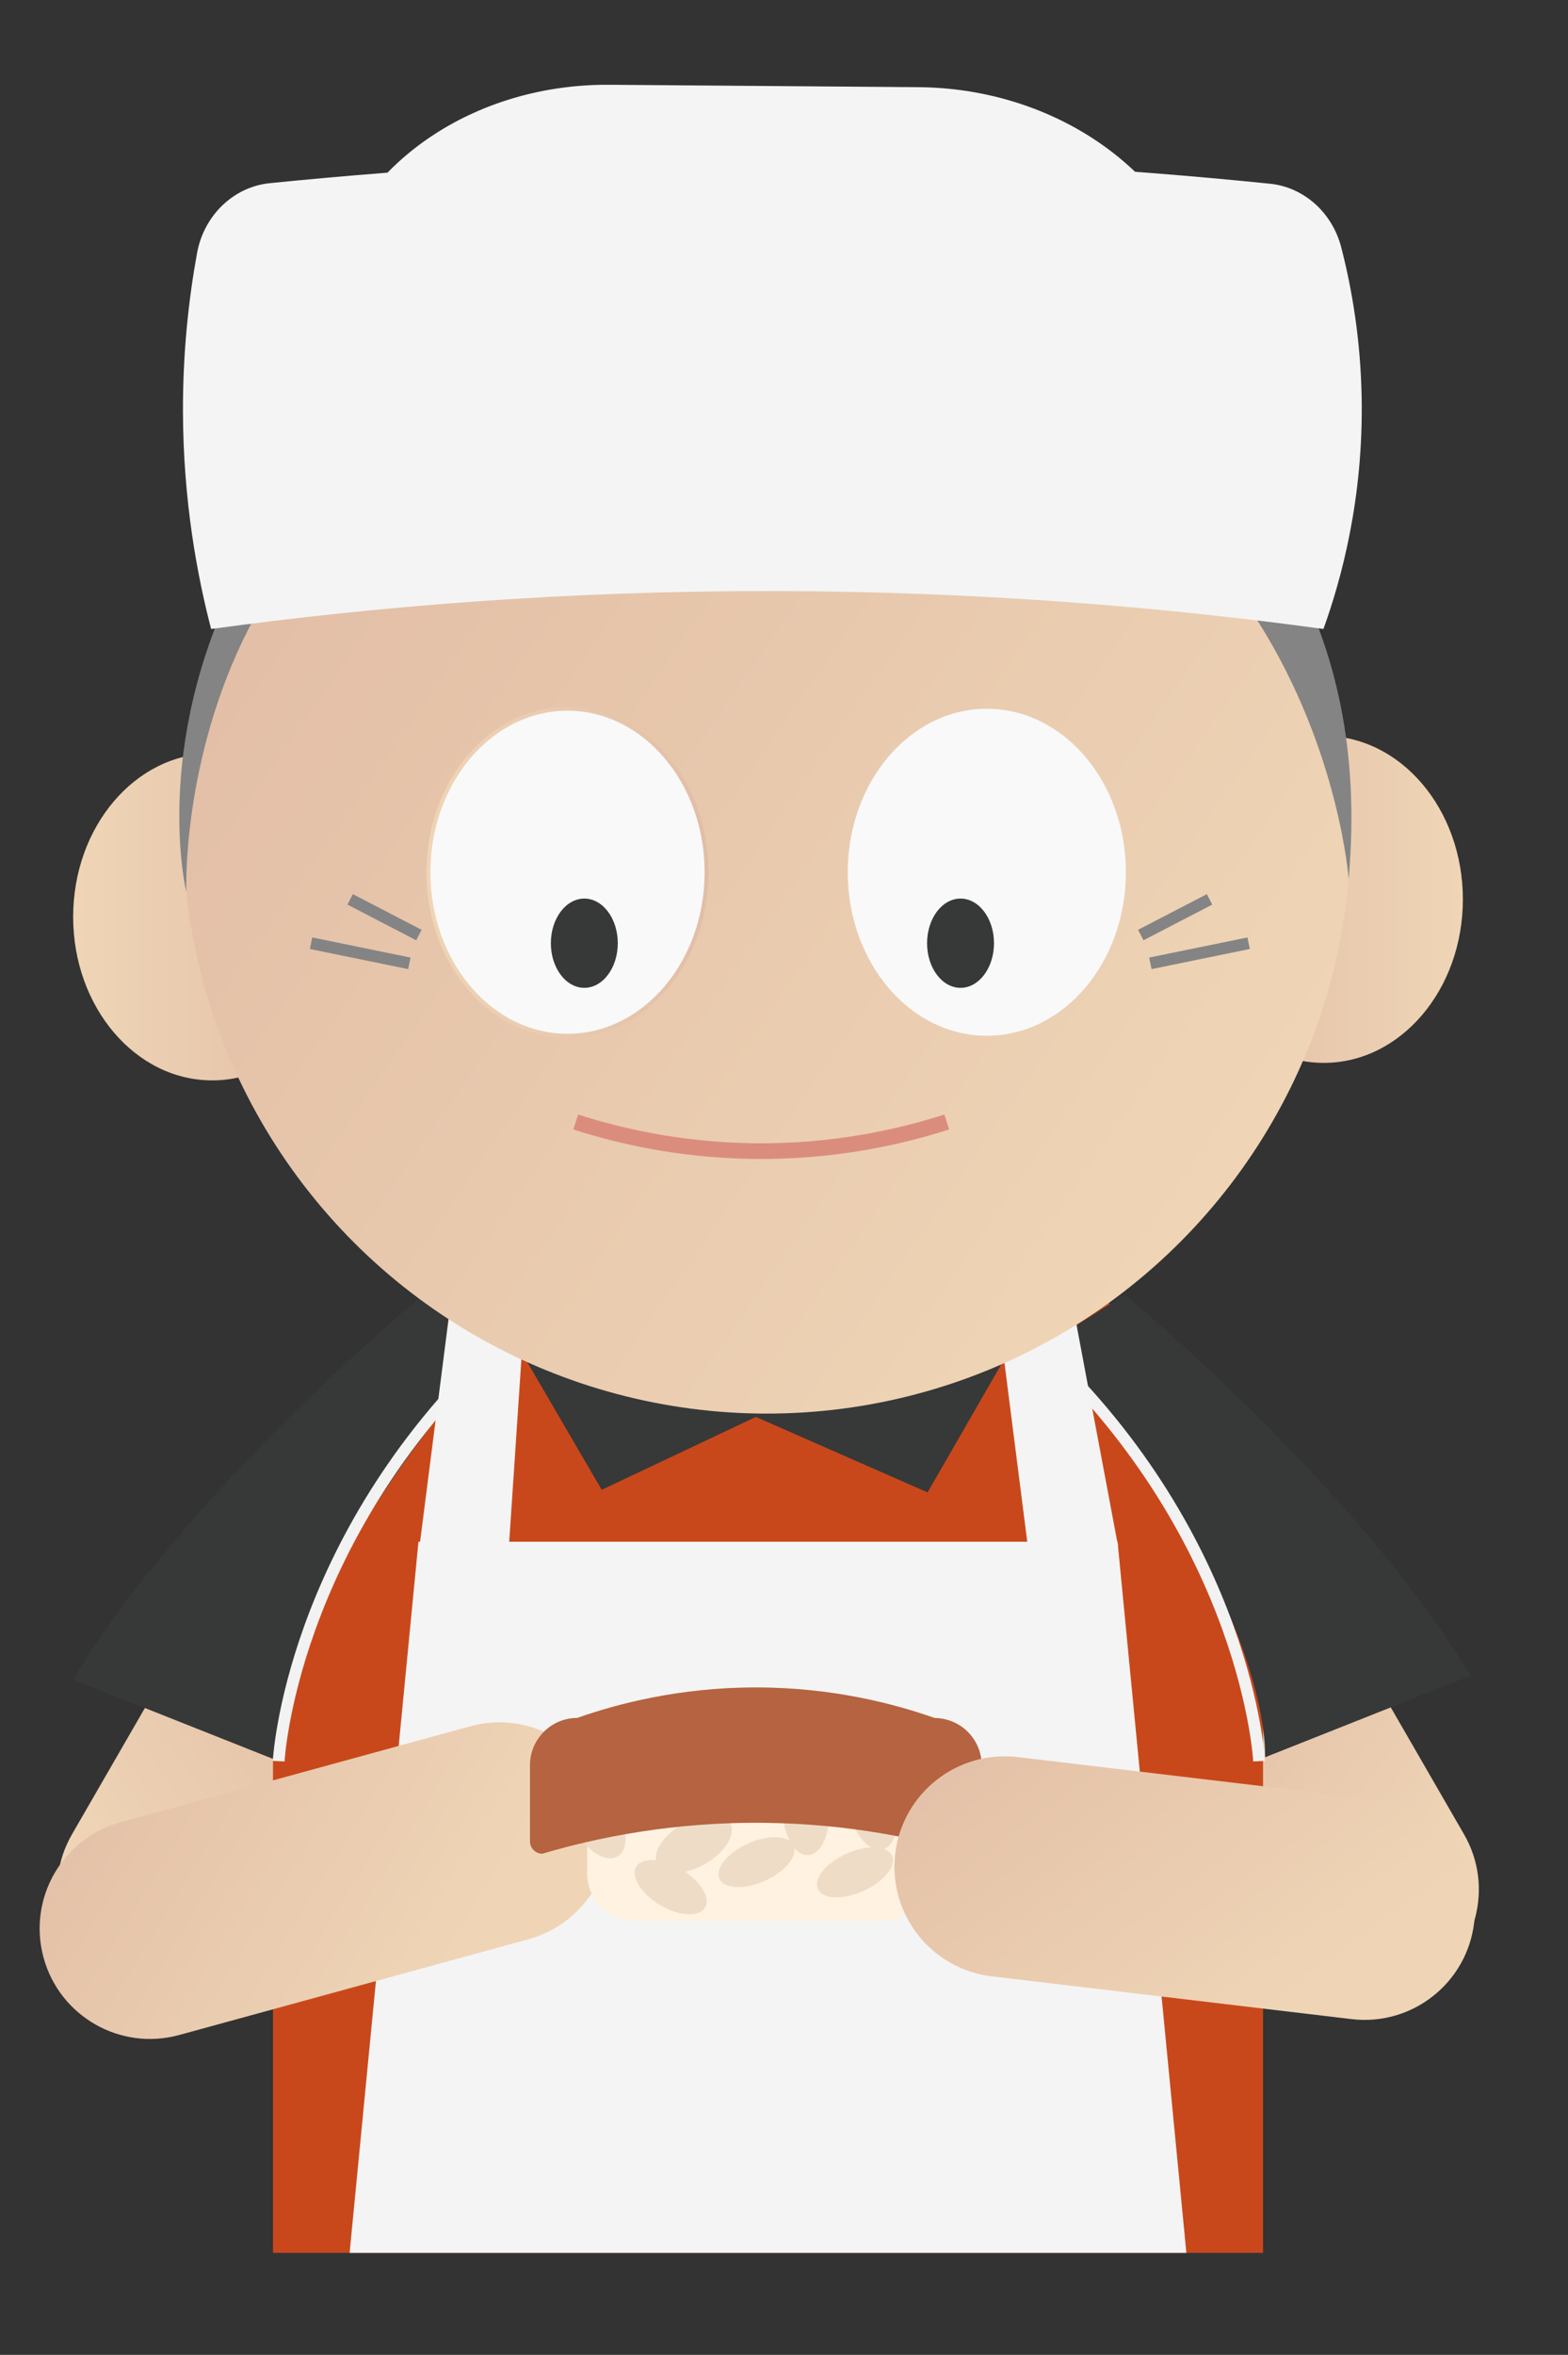 <?xml version="1.0" encoding="utf-8"?>
<!-- Generator: Adobe Illustrator 27.7.0, SVG Export Plug-In . SVG Version: 6.00 Build 0)  -->
<svg version="1.1" xmlns="http://www.w3.org/2000/svg" xmlns:xlink="http://www.w3.org/1999/xlink" x="0px" y="0px"
	 viewBox="0 0 399.7 600" style="enable-background:new 0 0 399.7 600;" xml:space="preserve">
<rect x="0" y="0" width="399.7" height="600" fill="#333333" stroke="none"/>
<style type="text/css">
	.st0{display:none;}
	.st1{display:inline;fill:#EFD29E;}
	.st2{display:inline;fill:url(#SVGID_1_);}
	.st3{display:inline;fill:url(#SVGID_00000041988599991969981790000016683993497514468246_);}
	.st4{display:inline;}
	.st5{fill:#E1B654;}
	.st6{fill:#F1C977;}
	.st7{fill:#C69D4C;}
	.st8{fill:none;stroke:#75B059;stroke-width:6;stroke-miterlimit:10;}
	.st9{display:inline;fill:#C9481B;}
	.st10{display:inline;fill:#373838;}
	.st11{display:inline;fill:#E1B654;}
	.st12{display:inline;fill:url(#SVGID_00000151544397282466293930000005646034577018833551_);}
	.st13{display:inline;fill:url(#SVGID_00000178899553311839417740000008554160192166105986_);}
	.st14{display:inline;fill:none;stroke:#EF843E;stroke-width:6;stroke-miterlimit:10;}
	.st15{display:inline;fill:none;stroke:#F2F2F2;stroke-width:3;stroke-miterlimit:10;}
	.st16{fill:#F4F4F4;}
	.st17{display:inline;fill:url(#SVGID_00000087370673736283374390000007431832595189512578_);}
	.st18{display:inline;fill:url(#SVGID_00000019648416716241711540000015971492636983223986_);}
	.st19{display:inline;fill:url(#SVGID_00000178194688932059203560000017146181585954549642_);}
	.st20{display:inline;fill:#F9F9FA;}
	.st21{display:inline;fill:#F9F9FA;stroke:url(#SVGID_00000073715679203321034500000016644398841117554569_);stroke-miterlimit:10;}
	.st22{display:inline;fill:#F4F4F4;}
	.st23{display:inline;fill:#848484;}
	.st24{display:inline;fill:url(#SVGID_00000031891733255367045250000000193054938472148666_);}
	.st25{display:inline;fill:url(#SVGID_00000101782360277747924720000003914933640983749526_);}
	.st26{display:inline;fill:none;stroke:#DB8D7D;stroke-width:4;stroke-miterlimit:10;}
	.st27{display:inline;fill:none;stroke:#848484;stroke-width:3;stroke-miterlimit:10;}
	.st28{display:inline;fill:#C1912F;}
	.st29{display:inline;fill:#2E6637;}
	.st30{display:inline;fill:#FFF9F0;}
	.st31{display:inline;fill:#F4EBE1;}
	.st32{display:inline;fill:#FFDE52;}
	.st33{display:inline;fill:#6D5016;}
	.st34{fill:#848484;}
	.st35{fill:none;stroke:#FFFFFF;stroke-width:3;stroke-miterlimit:10;}
	.st36{display:inline;fill:url(#SVGID_00000160181497313780997520000017077962457255683254_);}
	.st37{fill:#FFF2E1;}
	.st38{fill:#F4EBE1;}
	.st39{fill:#EFDCC7;}
	.st40{fill:#B56340;}
	.st41{display:inline;fill:url(#SVGID_00000150809591153411549580000015263365008229597312_);}
	.st42{display:inline;fill:#FFE6B3;}
	.st43{display:inline;fill:none;stroke:#C69D4C;stroke-width:5;stroke-miterlimit:10;}
	.st44{fill:url(#SVGID_00000169552002122143959980000011872354891213096111_);}
	.st45{fill:url(#SVGID_00000148642597921144691090000016829670528386975113_);}
	.st46{fill:#C9481B;}
	.st47{fill:#373838;}
	.st48{fill:none;stroke:#EF843E;stroke-width:6;stroke-miterlimit:10;}
	.st49{fill:none;stroke:#F2F2F2;stroke-width:3;stroke-miterlimit:10;}
	.st50{fill:url(#SVGID_00000034772708404380152910000009871499146669476491_);}
	.st51{fill:url(#SVGID_00000101795046823930479590000001536844432577377171_);}
	.st52{fill:url(#SVGID_00000077324171483061856780000006729401775954583714_);}
	.st53{fill:#F9F9FA;}
	.st54{fill:#F9F9FA;stroke:url(#SVGID_00000161595885429652481890000016062790437702902462_);stroke-miterlimit:10;}
	.st55{fill:none;stroke:#DB8D7D;stroke-width:4;stroke-miterlimit:10;}
	.st56{fill:none;stroke:#848484;stroke-width:3;stroke-miterlimit:10;}
	.st57{fill:url(#SVGID_00000079474661858304557460000007875400071293686711_);}
	.st58{fill:url(#SVGID_00000097464237807714614800000000152535629058085038_);}
	.st59{display:inline;fill:none;stroke:#C69D4C;stroke-width:10;stroke-miterlimit:10;}
</style>
<g id="圖層_1" class="st0">
	<path class="st1" d="M-443.3,461.77c-3.24,3.29-8.74,2.54-10.97-1.51c-5.74-10.4-15.02-23.87-29.61-36.23
		c-19.64-16.64-40.18-23.9-53.93-27.2c-4.59-1.1-6.76-6.36-4.27-10.38c12.46-20.14,27.09-41.6,44.22-63.71
		c13.58-17.52,27.12-33.37,40.24-47.63c3-3.26,8.26-2.89,10.77,0.77c7.53,10.94,18.92,24.71,35.43,37.51
		c18.06,14,35.81,21.86,49.05,26.34c4.11,1.39,5.92,6.2,3.77,9.98c-9.59,16.91-21.18,35.2-35.18,54.14
		C-410.53,426.53-427.5,445.74-443.3,461.77z"/>
	
		<linearGradient id="SVGID_1_" gradientUnits="userSpaceOnUse" x1="43.629" y1="595.861" x2="56.825" y2="456.176" gradientTransform="matrix(0.561 0.669 -0.709 0.085 412.432 386.251)">
		<stop  offset="0" style="stop-color:#EFD5B6"/>
		<stop  offset="0.993" style="stop-color:#E2BEA6"/>
	</linearGradient>
	<path class="st2" d="M28.64,505.79L28.64,505.79c-13.45-7.77-18.06-24.97-10.29-38.42l26.57-46.02l48.72,28.13L67.06,495.5
		C59.29,508.95,42.09,513.56,28.64,505.79z"/>
	
		<linearGradient id="SVGID_00000028286754207513196590000014605559364178932871_" gradientUnits="userSpaceOnUse" x1="89.29" y1="238.364" x2="102.486" y2="98.679" gradientTransform="matrix(-0.561 0.669 0.709 0.085 258.262 386.251)">
		<stop  offset="0" style="stop-color:#EFD5B6"/>
		<stop  offset="0.993" style="stop-color:#E2BEA6"/>
	</linearGradient>
	<path style="display:inline;fill:url(#SVGID_00000028286754207513196590000014605559364178932871_);" d="M362.91,505.79
		L362.91,505.79c13.45-7.77,18.06-24.97,10.29-38.42l-26.57-46.02l-48.72,28.13l26.57,46.02
		C332.25,508.95,349.46,513.56,362.91,505.79z"/>
	<g id="_x31__00000034075049636515347750000010563476437515070631_" class="st4">
		<g>
			<path class="st5" d="M-768.64,189.48c0.3-5.55-0.2-11.19-1.5-16.67c-0.81-3.41-2.04-6.94-4.62-9.26c-2.34-2.1-5.45-2.9-8.42-3.62
				c-2.26-0.55-4.52-1.1-6.78-1.65c-1.01-0.25-2.19-0.45-2.93,0.25c-0.68,0.64-0.67,1.76-0.61,2.74c0.41,7.12,1.15,14.99,6.16,20.08
				c3,3.05,7.06,4.56,10.97,5.97c2.58,0.94,5.17,1.87,7.75,2.81"/>
		</g>
		<g>
			<path class="st6" d="M-758.02,186.17c4.42-3.37,8.38-7.42,11.7-11.96c2.07-2.83,3.96-6.06,4.04-9.53
				c0.08-3.15-1.34-6.02-2.71-8.75c-1.05-2.08-2.1-4.15-3.15-6.23c-0.47-0.93-1.08-1.96-2.09-2.07c-0.93-0.1-1.77,0.63-2.48,1.31
				c-5.14,4.94-10.65,10.61-11.27,17.72c-0.37,4.26,1.12,8.33,2.58,12.22c0.97,2.57,1.93,5.15,2.9,7.72"/>
		</g>
		<g>
			<path class="st5" d="M-749.68,219.71c5.52-0.65,10.99-2.12,16.16-4.34c3.22-1.38,6.49-3.2,8.33-6.15
				c1.67-2.67,1.92-5.87,2.12-8.91c0.15-2.32,0.31-4.64,0.46-6.96c0.07-1.04,0.07-2.24-0.75-2.85c-0.75-0.56-1.85-0.36-2.8-0.13
				c-6.94,1.63-14.57,3.71-18.72,9.52c-2.48,3.48-3.27,7.74-4,11.83c-0.48,2.71-0.96,5.41-1.43,8.12"/>
		</g>
		<g>
			<path class="st5" d="M-756.84,245.1c5.48,0.94,11.14,1.08,16.73,0.42c3.48-0.41,7.13-1.23,9.73-3.53
				c2.36-2.09,3.5-5.08,4.56-7.95c0.81-2.18,1.61-4.36,2.42-6.55c0.36-0.97,0.7-2.13,0.09-2.94c-0.56-0.75-1.67-0.87-2.65-0.92
				c-7.12-0.41-15.03-0.58-20.66,3.81c-3.37,2.63-5.34,6.49-7.19,10.21c-1.23,2.46-2.45,4.92-3.68,7.38"/>
		</g>
		<g>
			<path class="st5" d="M-749.84,223.1c-0.43-5.54-1.67-11.07-3.67-16.33c-1.25-3.27-2.93-6.61-5.8-8.58
				c-2.6-1.78-5.78-2.16-8.82-2.48c-2.31-0.25-4.63-0.5-6.94-0.75c-1.03-0.11-2.23-0.16-2.87,0.63c-0.59,0.73-0.43,1.83-0.25,2.8
				c1.34,7,3.11,14.71,8.74,19.1c3.37,2.63,7.6,3.59,11.66,4.48c2.68,0.59,5.37,1.18,8.05,1.77"/>
		</g>
		<g>
			<path class="st5" d="M-771.36,225.98c-0.43-5.54-1.67-11.07-3.67-16.33c-1.25-3.27-2.93-6.61-5.8-8.58
				c-2.6-1.78-5.78-2.16-8.82-2.48c-2.31-0.25-4.63-0.5-6.94-0.75c-1.03-0.11-2.23-0.16-2.87,0.63c-0.59,0.73-0.43,1.83-0.25,2.8
				c1.34,7,3.11,14.71,8.74,19.1c3.37,2.63,7.6,3.59,11.66,4.48c2.68,0.59,5.37,1.18,8.06,1.77"/>
		</g>
		<g>
			<path class="st7" d="M-764.15,262.88c-0.43-5.54-1.67-11.07-3.67-16.33c-1.25-3.27-2.93-6.61-5.8-8.58
				c-2.6-1.78-5.78-2.16-8.82-2.48c-2.31-0.25-4.63-0.5-6.94-0.75c-1.03-0.11-2.23-0.16-2.87,0.63c-0.59,0.73-0.43,1.83-0.25,2.8
				c1.34,7,3.11,14.71,8.74,19.1c3.37,2.63,7.6,3.59,11.66,4.48c2.68,0.59,5.37,1.18,8.06,1.77"/>
		</g>
		<line class="st8" x1="-766.22" y1="365.94" x2="-770.88" y2="186.78"/>
		<path class="st8" d="M-758.98,361.65c2.85-26.13,4.78-55,5.01-86.22c0.25-33.86-1.53-65.03-4.38-93.01"/>
		<g>
			<path class="st5" d="M-769.8,265.88c5.46-1.02,10.82-2.86,15.83-5.42c3.12-1.6,6.26-3.63,7.9-6.69c1.48-2.78,1.52-5.98,1.51-9.04
				c0-2.33-0.01-4.65-0.01-6.98c0-1.04-0.08-2.24-0.94-2.79c-0.79-0.51-1.87-0.23-2.81,0.06c-6.81,2.09-14.29,4.68-18.04,10.76
				c-2.25,3.64-2.75,7.94-3.19,12.08c-0.29,2.73-0.59,5.47-0.88,8.2"/>
		</g>
		<g>
			<path class="st7" d="M-769.8,235.35c5.46-1.02,10.82-2.86,15.83-5.42c3.12-1.6,6.26-3.63,7.9-6.69c1.48-2.78,1.52-5.98,1.51-9.04
				c0-2.33-0.01-4.65-0.01-6.98c0-1.04-0.08-2.24-0.94-2.79c-0.79-0.51-1.87-0.23-2.81,0.06c-6.81,2.09-14.29,4.68-18.04,10.76
				c-2.25,3.64-2.75,7.94-3.19,12.08c-0.29,2.73-0.59,5.47-0.88,8.2"/>
		</g>
	</g>
	<path class="st9" d="M321.96,574.01H69.59V407.6c0-51,41.34-92.34,92.34-92.34h67.69c51,0,92.34,41.34,92.34,92.34V574.01z"/>
	<path class="st10" d="M-295.14,447.86c0,0-37.47,108.07-103.03,149.86c0,0,55.48,33.14,46.11,83.57s-113.11,21.37-80.69-105.67
		S-233.9,429.85-233.9,429.85s159.49,57.01,110.85,150.81c-0.72,1.4-2.8,0.84-2.81-0.73c-0.06-19.56-2.85-58.57-46.09-72.98
		C-171.94,506.94-254.07,480.28-295.14,447.86z"/>
	<path class="st11" d="M-387.15,159.14c0,0,110.85-177.73,285.66-146.93c0,0-70.15-93.96-188.74-13.8
		C-290.23-1.59-410.83,13.9-387.15,159.14z"/>
	
		<linearGradient id="SVGID_00000101824808041014682510000000661595605954555308_" gradientUnits="userSpaceOnUse" x1="-421.741" y1="103.955" x2="-351.667" y2="103.955" gradientTransform="matrix(0.939 0.345 -0.345 0.939 124.409 13.205)">
		<stop  offset="0" style="stop-color:#F8D481"/>
		<stop  offset="1" style="stop-color:#EFEDE5"/>
	</linearGradient>
	<path style="display:inline;fill:url(#SVGID_00000101824808041014682510000000661595605954555308_);" d="M-241.86-9.75
		c-0.64-23.07-16.96-41.41-36.65-41.06c-19.69,0.36-35.33,19.28-35.13,42.36c5.9-3.46,20.15-10.73,39.43-10.1
		C-259.12-18.05-247.76-12.94-241.86-9.75z"/>
	
		<linearGradient id="SVGID_00000108309931696684598550000004215475879846972313_" gradientUnits="userSpaceOnUse" x1="-521.572" y1="140.688" x2="-451.498" y2="140.688" gradientTransform="matrix(0.939 0.345 -0.345 0.939 124.409 13.205)">
		<stop  offset="0" style="stop-color:#F8D481"/>
		<stop  offset="1" style="stop-color:#EFEDE5"/>
	</linearGradient>
	<path style="display:inline;fill:url(#SVGID_00000108309931696684598550000004215475879846972313_);" d="M-348.24-9.75
		c-0.64-23.07-16.96-41.41-36.65-41.06c-19.69,0.36-35.33,19.28-35.13,42.36c5.06-3.37,17.09-10.38,33.97-11.12
		C-367.14-20.4-353.35-12.88-348.24-9.75z"/>
	<path class="st10" d="M106.78,330.86c0,0-58.86,48.52-88.14,97.06l52.4,20.8c0,0-2.54-40.39,55.44-105.49L106.78,330.86z"/>
	<path class="st10" d="M286.74,329.88c0,0,58.86,48.52,88.14,97.06l-52.4,20.8c0,0,2.54-40.39-55.44-105.49L286.74,329.88z"/>
	<polygon class="st10" points="131.69,342.4 153.38,379.59 192.67,361.02 236.45,380.25 257.79,343.19 	"/>
	<path class="st14" d="M172.72,272.31c13.49,11.59,33.01,5.45,39.89-0.6"/>
	<path class="st15" d="M71.04,448.73c0,0,2.84-55.88,55.44-105.49"/>
	<path class="st15" d="M320.96,448.73c0,0-2.84-55.88-55.44-105.49"/>
	<g class="st4">
		<polygon class="st16" points="284.99,393.84 262.44,397.39 254.36,333.99 273.19,331.02 		"/>
		<polygon class="st16" points="129.5,397.39 106.78,395.18 114.65,333.67 133.63,335.52 		"/>
		<polygon class="st16" points="302.42,574.01 89.12,574.01 106.67,392.81 284.88,392.81 		"/>
	</g>
	
		<linearGradient id="SVGID_00000146498661418639062850000007904687024270761106_" gradientUnits="userSpaceOnUse" x1="18.647" y1="233.613" x2="89.552" y2="233.613">
		<stop  offset="0" style="stop-color:#EFD5B6"/>
		<stop  offset="0.993" style="stop-color:#E2BEA6"/>
	</linearGradient>
	
		<ellipse style="display:inline;fill:url(#SVGID_00000146498661418639062850000007904687024270761106_);" cx="54.1" cy="233.61" rx="35.45" ry="41.66"/>
	
		<linearGradient id="SVGID_00000084496998046051016850000014048227059076859523_" gradientUnits="userSpaceOnUse" x1="271.014" y1="235.926" x2="341.919" y2="235.926" gradientTransform="matrix(-1 0 0 -1 643.913 465.081)">
		<stop  offset="0" style="stop-color:#EFD5B6"/>
		<stop  offset="0.993" style="stop-color:#E2BEA6"/>
	</linearGradient>
	
		<ellipse style="display:inline;fill:url(#SVGID_00000084496998046051016850000014048227059076859523_);" cx="337.45" cy="229.15" rx="35.45" ry="41.66"/>
	
		<linearGradient id="SVGID_00000145056545551204338340000010754745868052665769_" gradientUnits="userSpaceOnUse" x1="317.945" y1="295.949" x2="73.023" y2="126.708">
		<stop  offset="0" style="stop-color:#EFD5B6"/>
		<stop  offset="0.993" style="stop-color:#E2BEA6"/>
	</linearGradient>
	
		<circle style="display:inline;fill:url(#SVGID_00000145056545551204338340000010754745868052665769_);" cx="195.48" cy="211.33" r="148.84"/>
	<ellipse class="st20" cx="251.55" cy="222.24" rx="35.45" ry="41.66"/>
	
		<linearGradient id="SVGID_00000094590016475713293550000010547971097382913160_" gradientUnits="userSpaceOnUse" x1="108.712" y1="222.243" x2="180.617" y2="222.243">
		<stop  offset="0" style="stop-color:#EFD5B6"/>
		<stop  offset="0.993" style="stop-color:#E2BEA6"/>
	</linearGradient>
	
		<ellipse style="display:inline;fill:#F9F9FA;stroke:url(#SVGID_00000094590016475713293550000010547971097382913160_);stroke-miterlimit:10;" cx="144.66" cy="222.24" rx="35.45" ry="41.66"/>
	<ellipse class="st10" cx="244.85" cy="240.32" rx="8.53" ry="11.37"/>
	<ellipse class="st10" cx="148.95" cy="240.32" rx="8.53" ry="11.37"/>
	<path class="st22" d="M322.51,117.69l-254.06-1.95l16.08-48.57c9.02-27.26,37.87-45.82,70.82-45.57l78.78,0.61
		c32.95,0.25,62.09,19.26,71.54,46.67L322.51,117.69z"/>
	<path class="st23" d="M47.48,227.17c0,0-8.96-36.65,13.37-80.73s63.66-92.7,111.87-88.28s182.69,36.2,171.06,165.79
		c0,0-9.42-130.75-155.27-130.59S47.48,227.17,47.48,227.17z"/>
	<path class="st22" d="M337.36,160.26c-41.05-5.62-87.74-9.53-139.14-9.66c-53.52-0.13-102.01,3.86-144.4,9.66
		c-3.56-13.64-7.09-32.53-7.18-55.18c-0.06-15.35,1.48-29.03,3.59-40.6C52,54.82,59.57,47.6,68.77,46.67
		c38.23-3.86,80.03-6.33,124.94-6.39c46.86-0.07,90.38,2.48,130,6.53c8.66,0.88,15.91,7.34,18.2,16.26
		c2.69,10.44,4.92,23.36,5.19,38.23C347.57,127.16,341.87,147.74,337.36,160.26z"/>
	
		<linearGradient id="SVGID_00000142862664895800702910000008253967756650555311_" gradientUnits="userSpaceOnUse" x1="-158.539" y1="616.986" x2="-88.797" y2="616.986" gradientTransform="matrix(0.93 0.367 -0.367 0.93 84.941 -57.142)">
		<stop  offset="0" style="stop-color:#EFD5B6"/>
		<stop  offset="0.993" style="stop-color:#E2BEA6"/>
	</linearGradient>
	<path style="display:inline;fill:url(#SVGID_00000142862664895800702910000008253967756650555311_);" d="M-224.55,485.06
		c-0.1-22.97-15.91-41.6-35.51-41.7c-19.6-0.1-35.6,18.36-35.94,41.33L-224.55,485.06z"/>
	
		<linearGradient id="SVGID_00000064329074194218049380000010598477731517084065_" gradientUnits="userSpaceOnUse" x1="-257.8" y1="656.018" x2="-188.95" y2="656.018" gradientTransform="matrix(0.93 0.367 -0.367 0.93 84.941 -57.142)">
		<stop  offset="0" style="stop-color:#EFD5B6"/>
		<stop  offset="0.993" style="stop-color:#E2BEA6"/>
	</linearGradient>
	<path style="display:inline;fill:url(#SVGID_00000064329074194218049380000010598477731517084065_);" d="M-331.89,484.21
		c-0.5-22.38-16.02-40.39-35.21-40.48c-19.19-0.1-34.9,17.74-35.63,40.12L-331.89,484.21z"/>
	<path class="st26" d="M146.76,285.87c10.72,3.45,26.14,7.12,44.93,7.41c21.1,0.32,38.28-3.75,49.65-7.41"/>
	<line class="st27" x1="290.8" y1="238.24" x2="308.32" y2="229.15"/>
	<line class="st27" x1="293.24" y1="245.45" x2="318.29" y2="240.32"/>
	<line class="st27" x1="106.78" y1="238.24" x2="89.26" y2="229.15"/>
	<line class="st27" x1="104.34" y1="245.45" x2="79.29" y2="240.32"/>
	<path class="st28" d="M591.07,713.01h-70.65c-6.6,0-12-5.4-12-12v-19.46c0-1.72,1.41-3.13,3.13-3.13h88.39
		c1.72,0,3.13,1.41,3.13,3.13v19.46C603.07,707.61,597.67,713.01,591.07,713.01z"/>
	<circle class="st29" cx="187.27" cy="666.46" r="49.04"/>
	<circle class="st30" cx="187.27" cy="666.46" r="36.76"/>
	<ellipse class="st31" cx="172.72" cy="654.09" rx="10.68" ry="5.86"/>
	<ellipse class="st31" cx="197.18" cy="655.97" rx="10.68" ry="5.86"/>
	<ellipse class="st31" cx="180.37" cy="692.04" rx="10.68" ry="5.86"/>
	<circle class="st32" cx="173.77" cy="673.56" r="11.73"/>
	<path class="st33" d="M196.79,657.25h-17.14c-3.82,0-6.92-3.1-6.92-6.92v-2.91c0-3.82,3.1-6.92,6.92-6.92h17.14
		c3.82,0,6.92,3.1,6.92,6.92v2.91C203.71,654.15,200.61,657.25,196.79,657.25z"/>
	<g class="st4">
		<ellipse class="st34" cx="708.09" cy="407.84" rx="65.94" ry="64.6"/>
		<ellipse class="st35" cx="708.09" cy="408.16" rx="56.67" ry="55.52"/>
	</g>
	
		<linearGradient id="SVGID_00000164494926733820032260000009065071983583142583_" gradientUnits="userSpaceOnUse" x1="224.239" y1="699.727" x2="234.157" y2="594.741" gradientTransform="matrix(0.477 -0.982 1.147 0.278 -787.773 517.953)">
		<stop  offset="0" style="stop-color:#EFD5B6"/>
		<stop  offset="0.993" style="stop-color:#E2BEA6"/>
	</linearGradient>
	<path style="display:inline;fill:url(#SVGID_00000164494926733820032260000009065071983583142583_);" d="M154.44,459.53
		L154.44,459.53c4.1,14.98-4.71,30.45-19.69,34.56l-89.08,24.41c-14.98,4.1-30.45-4.71-34.56-19.69l0,0
		c-4.1-14.98,4.71-30.45,19.69-34.56l89.08-24.41C134.86,435.73,150.33,444.54,154.44,459.53z"/>
	<g class="st4">
		<path class="st37" d="M225.04,489.39h-63.36c-6.6,0-12-5.4-12-12v-22.81c0-6.6,5.4-12,12-12h63.36c6.6,0,12,5.4,12,12v22.81
			C237.04,483.99,231.64,489.39,225.04,489.39z"/>
		<ellipse class="st38" cx="163.1" cy="452.84" rx="10.68" ry="5.86"/>
		<ellipse class="st38" cx="187.56" cy="454.72" rx="10.68" ry="5.86"/>
		<ellipse class="st38" cx="208.63" cy="442.93" rx="10.68" ry="5.86"/>
		
			<ellipse transform="matrix(0.854 -0.52 0.52 0.854 -219.467 146.928)" class="st39" cx="152.42" cy="465.05" rx="5.68" ry="9.53"/>
		
			<ellipse transform="matrix(0.999 -0.048 0.048 0.999 -21.889 10.366)" class="st39" cx="205.37" cy="461.96" rx="5.86" ry="10.68"/>
		
			<ellipse transform="matrix(0.51 -0.86 0.86 0.51 -329.965 382.534)" class="st39" cx="170.99" cy="481.07" rx="5.31" ry="10.2"/>
		
			<ellipse transform="matrix(0.965 -0.264 0.264 0.965 -113.811 75.105)" class="st39" cx="222.26" cy="460.58" rx="5.86" ry="10.68"/>
		
			<ellipse transform="matrix(0.913 -0.408 0.408 0.913 -176.714 119.736)" class="st39" cx="192.67" cy="474.62" rx="10.36" ry="5.22"/>
		
			<ellipse transform="matrix(0.866 -0.5 0.5 0.866 -211.219 151.386)" class="st39" cx="176.88" cy="469.83" rx="10.68" ry="5.86"/>
		
			<ellipse transform="matrix(0.913 -0.408 0.408 0.913 -175.597 130.193)" class="st39" cx="217.77" cy="477.23" rx="10.36" ry="5.22"/>
		<path class="st40" d="M147.1,437.72c10.1-3.55,25.9-7.78,45.59-7.78c19.67,0,35.45,4.23,45.54,7.78c0.81,0,5.05,0.1,8.47,3.53
			c2.17,2.17,3.53,5.17,3.53,8.47v19.46c0,1.72-1.41,3.13-3.13,3.13c-12.7-3.76-30.26-7.52-51.36-7.86
			c-24.05-0.39-43.86,3.83-57.51,7.86c-0.21,0-1.32-0.02-2.21-0.92c-0.57-0.57-0.92-1.35-0.92-2.21v-19.46
			C135.1,443.12,140.5,437.72,147.1,437.72z"/>
	</g>
	
		<linearGradient id="SVGID_00000007400219288134924180000012793095988269509505_" gradientUnits="userSpaceOnUse" x1="270.156" y1="867.745" x2="280.074" y2="762.76" gradientTransform="matrix(0.811 -0.73 0.959 0.689 -717.51 107.219)">
		<stop  offset="0" style="stop-color:#EFD5B6"/>
		<stop  offset="0.993" style="stop-color:#E2BEA6"/>
	</linearGradient>
	<path style="display:inline;fill:url(#SVGID_00000007400219288134924180000012793095988269509505_);" d="M375.78,489.84
		L375.78,489.84c-1.83,15.42-15.82,26.44-31.25,24.61l-91.72-10.9c-15.42-1.83-26.44-15.82-24.61-31.25v0
		c1.83-15.42,15.82-26.44,31.25-24.61l91.72,10.9C366.59,460.42,377.61,474.41,375.78,489.84z"/>
	<g id="_x32__00000005972895034982406640000012779558941295396018_" class="st4">
		<g>
			<path class="st5" d="M-667.97,197.09c1.26-5.41,1.73-11.06,1.4-16.67c-0.21-3.5-0.81-7.19-2.96-9.92
				c-1.95-2.48-4.87-3.79-7.66-5.02c-2.13-0.93-4.26-1.86-6.39-2.8c-0.95-0.42-2.08-0.82-2.93-0.26c-0.78,0.52-0.96,1.62-1.08,2.59
				c-0.82,7.08-1.45,14.97,2.6,20.84c2.43,3.52,6.17,5.71,9.78,7.78c2.38,1.37,4.77,2.74,7.15,4.1"/>
		</g>
		<g>
			<path class="st6" d="M-649.45,202.87c5.37-1.42,10.58-3.65,15.39-6.57c2.99-1.82,5.97-4.08,7.38-7.26
				c1.28-2.88,1.07-6.08,0.84-9.12c-0.17-2.32-0.35-4.64-0.52-6.96c-0.08-1.04-0.25-2.22-1.14-2.71c-0.82-0.45-1.88-0.09-2.8,0.26
				c-6.64,2.59-13.9,5.73-17.2,12.06c-1.97,3.79-2.15,8.12-2.29,12.28c-0.09,2.75-0.18,5.49-0.28,8.24"/>
		</g>
		<g>
			<path class="st6" d="M-656.84,227.75c5.43,1.16,11.08,1.54,16.7,1.11c3.49-0.27,7.17-0.93,9.87-3.13
				c2.44-1.99,3.71-4.93,4.88-7.75c0.89-2.15,1.79-4.29,2.68-6.44c0.4-0.96,0.79-2.09,0.21-2.94c-0.53-0.77-1.63-0.93-2.61-1.03
				c-7.09-0.7-14.99-1.19-20.79,2.97c-3.47,2.49-5.6,6.27-7.6,9.91c-1.33,2.41-2.65,4.82-3.98,7.22"/>
		</g>
		<g>
			<path class="st5" d="M-664.5,248.52c5.01,2.41,10.41,4.1,15.97,5.01c3.46,0.56,7.19,0.78,10.33-0.72
				c2.84-1.36,4.76-3.92,6.57-6.38c1.38-1.88,2.75-3.75,4.13-5.63c0.61-0.84,1.26-1.85,0.89-2.8c-0.33-0.87-1.37-1.29-2.3-1.62
				c-6.73-2.35-14.29-4.69-20.91-2.01c-3.96,1.6-6.91,4.77-9.72,7.84c-1.86,2.03-3.71,4.06-5.57,6.08"/>
		</g>
		<g>
			<path class="st7" d="M-659.16,241.39c1.11-5.44,1.44-11.1,0.96-16.71c-0.3-3.49-1-7.17-3.22-9.84c-2.01-2.42-4.97-3.66-7.8-4.81
				c-2.16-0.88-4.31-1.75-6.47-2.63c-0.96-0.39-2.1-0.77-2.94-0.18c-0.77,0.54-0.92,1.64-1.01,2.62c-0.63,7.1-1.06,15,3.15,20.77
				c2.52,3.45,6.32,5.54,9.98,7.52c2.42,1.3,4.84,2.61,7.26,3.91"/>
		</g>
		<g>
			<path class="st5" d="M-680.12,232.48c0.9-5.48,1-11.15,0.29-16.73c-0.44-3.48-1.28-7.12-3.61-9.7c-2.11-2.34-5.11-3.46-7.98-4.5
				c-2.19-0.79-4.38-1.58-6.57-2.37c-0.98-0.35-2.13-0.68-2.94-0.06c-0.74,0.57-0.85,1.68-0.9,2.66
				c-0.35,7.12-0.46,15.03,3.98,20.62c2.65,3.35,6.53,5.28,10.27,7.11c2.47,1.21,4.94,2.41,7.41,3.62"/>
		</g>
		<g>
			<path class="st7" d="M-684.55,269.96c1.11-5.44,1.44-11.1,0.96-16.71c-0.3-3.49-1-7.17-3.22-9.84c-2.01-2.42-4.97-3.66-7.8-4.81
				c-2.16-0.88-4.31-1.75-6.47-2.63c-0.96-0.39-2.1-0.77-2.94-0.18c-0.77,0.54-0.92,1.64-1.01,2.62c-0.63,7.1-1.06,15,3.15,20.77
				c2.52,3.45,6.32,5.54,9.98,7.52c2.42,1.3,4.84,2.61,7.26,3.91"/>
		</g>
		<path class="st8" d="M-715.14,366.99c10.1-25.58,20.09-55.1,28.5-88.27c7.83-30.85,12.95-59.54,16.28-85.27"/>
		<path class="st8" d="M-709.61,368.36c13.04-27.12,26.07-57.62,38.07-91.38c9.61-27.03,17.35-52.8,23.63-76.89"/>
		<g>
			<path class="st5" d="M-686.53,275.09c5.55,0.32,11.19-0.17,16.67-1.45c3.41-0.8,6.95-2.01,9.28-4.59
				c2.11-2.34,2.91-5.44,3.65-8.4c0.56-2.26,1.12-4.52,1.67-6.78c0.25-1.01,0.46-2.19-0.24-2.93c-0.64-0.68-1.76-0.68-2.74-0.62
				c-7.12,0.39-15,1.1-20.1,6.1c-3.05,2.99-4.58,7.04-6.01,10.95c-0.94,2.58-1.89,5.16-2.83,7.74"/>
		</g>
		<g>
			<path class="st5" d="M-676.15,238.62c5.54-0.47,11.05-1.75,16.3-3.79c3.26-1.27,6.59-2.98,8.53-5.86
				c1.76-2.61,2.11-5.8,2.42-8.84c0.23-2.31,0.46-4.63,0.7-6.94c0.1-1.03,0.14-2.23-0.65-2.87c-0.73-0.58-1.83-0.42-2.8-0.23
				c-6.99,1.4-14.69,3.22-19.03,8.88c-2.6,3.39-3.53,7.62-4.4,11.69c-0.57,2.69-1.14,5.38-1.71,8.07"/>
		</g>
	</g>
	<path class="st42" d="M-475.61,477.47c-3.24,3.29-8.74,2.54-10.97-1.51c-5.74-10.4-15.02-23.87-29.61-36.23
		c-19.64-16.64-40.18-23.9-53.93-27.2c-4.59-1.1-6.76-6.36-4.27-10.38c12.46-20.14,27.09-41.6,44.22-63.71
		c13.58-17.52,27.12-33.37,40.24-47.63c3-3.26,8.26-2.89,10.77,0.77c7.53,10.94,18.92,24.71,35.43,37.52
		c18.06,14,35.81,21.86,49.05,26.34c4.11,1.39,5.92,6.2,3.77,9.98c-9.59,16.91-21.18,35.2-35.18,54.14
		C-442.83,442.23-459.8,461.44-475.61,477.47z"/>
	<g class="st4">
		<g>
			<path class="st5" d="M-572.34,273.33c0.91-5.48,1.01-11.15,0.32-16.73c-0.43-3.48-1.27-7.12-3.59-9.71
				c-2.1-2.34-5.1-3.47-7.97-4.51c-2.19-0.79-4.37-1.58-6.56-2.38c-0.98-0.35-2.13-0.69-2.94-0.07c-0.74,0.57-0.86,1.68-0.91,2.66
				c-0.36,7.12-0.48,15.03,3.95,20.63c2.65,3.35,6.52,5.29,10.26,7.13c2.47,1.21,4.94,2.42,7.4,3.63"/>
		</g>
		<g>
			<path class="st5" d="M-549.59,271.6c4.76-2.87,9.13-6.47,12.93-10.62c2.36-2.59,4.59-5.59,5.05-9.04
				c0.42-3.12-0.67-6.13-1.75-8.99c-0.82-2.18-1.64-4.36-2.45-6.53c-0.37-0.97-0.86-2.07-1.86-2.28c-0.91-0.2-1.83,0.44-2.61,1.04
				c-5.65,4.35-11.74,9.39-13.13,16.4c-0.83,4.19,0.21,8.4,1.24,12.43c0.68,2.66,1.36,5.33,2.04,7.99"/>
		</g>
		<g>
			<path class="st6" d="M-545.8,303c5.56-0.05,11.15-0.92,16.54-2.56c3.35-1.02,6.8-2.48,8.95-5.21c1.95-2.47,2.54-5.62,3.07-8.63
				c0.4-2.29,0.81-4.58,1.21-6.87c0.18-1.02,0.31-2.22-0.44-2.91c-0.69-0.64-1.8-0.56-2.77-0.44c-7.07,0.87-14.89,2.11-19.65,7.43
				c-2.85,3.19-4.09,7.34-5.26,11.33c-0.77,2.64-1.54,5.28-2.31,7.92"/>
		</g>
		<g>
			<path class="st5" d="M-555.68,327.46c5.34,1.53,10.96,2.29,16.58,2.24c3.5-0.03,7.22-0.45,10.06-2.45
				c2.57-1.82,4.03-4.67,5.4-7.4c1.04-2.08,2.08-4.16,3.11-6.25c0.46-0.93,0.93-2.04,0.41-2.91c-0.48-0.8-1.57-1.04-2.54-1.21
				c-7.03-1.17-14.88-2.2-20.95,1.55c-3.63,2.25-6.01,5.87-8.26,9.37c-1.49,2.31-2.97,4.62-4.46,6.94"/>
		</g>
		<g>
			<path class="st7" d="M-546.33,306.35c0.18-5.55-0.46-11.18-1.88-16.63c-0.89-3.39-2.19-6.89-4.83-9.15
				c-2.39-2.05-5.51-2.77-8.5-3.43c-2.27-0.5-4.54-1-6.82-1.5c-1.01-0.22-2.2-0.4-2.93,0.32c-0.66,0.66-0.63,1.77-0.55,2.75
				c0.58,7.1,1.49,14.96,6.62,19.94c3.07,2.98,7.16,4.39,11.1,5.72c2.61,0.88,5.21,1.75,7.82,2.63"/>
		</g>
		<g>
			<path class="st5" d="M-567.65,299.75c-2.01-5.18-4.79-10.11-8.23-14.57c-2.14-2.77-4.71-5.49-8.03-6.54
				c-3-0.95-6.16-0.4-9.16,0.17c-2.29,0.43-4.57,0.86-6.86,1.29c-1.02,0.19-2.18,0.49-2.57,1.43c-0.35,0.87,0.11,1.88,0.57,2.75
				c3.31,6.31,7.22,13.19,13.88,15.76c3.99,1.54,8.31,1.25,12.46,0.93c2.74-0.21,5.48-0.42,8.22-0.63"/>
		</g>
		<g>
			<path class="st7" d="M-562.26,328.86c-3.03-4.66-6.76-8.92-11.04-12.57c-2.66-2.28-5.74-4.4-9.2-4.75
				c-3.13-0.31-6.11,0.88-8.93,2.04c-2.15,0.89-4.3,1.78-6.45,2.67c-0.96,0.4-2.04,0.93-2.22,1.93c-0.17,0.92,0.5,1.81,1.12,2.57
				c4.53,5.5,9.77,11.43,16.82,12.58c4.22,0.69,8.39-0.48,12.38-1.65c2.64-0.77,5.28-1.54,7.92-2.31"/>
		</g>
		<path class="st8" d="M-576.84,442.98c5.59-24.7,10.46-56.31,10.64-93.12c0.16-33.58-3.62-62.74-8.25-86.09"/>
		<path class="st8" d="M-571.15,443c9.13-21.15,19.87-52.51,23.74-91.77c3.47-35.18,0.28-64.97-3.68-86.32"/>
		<g>
			<path class="st5" d="M-567.49,340.99c5.52,0.66,11.18,0.52,16.73-0.42c3.45-0.59,7.06-1.58,9.54-4.02
				c2.25-2.2,3.24-5.25,4.15-8.16c0.7-2.22,1.39-4.44,2.09-6.66c0.31-0.99,0.59-2.16-0.06-2.94c-0.6-0.72-1.71-0.78-2.69-0.79
				c-7.13-0.05-15.04,0.18-20.44,4.85c-3.23,2.79-5,6.75-6.67,10.56c-1.1,2.52-2.2,5.04-3.3,7.56"/>
		</g>
		<g>
			<path class="st5" d="M-567.5,310.55c5.54-0.43,11.07-1.67,16.32-3.67c3.27-1.25,6.61-2.93,8.57-5.8c1.78-2.6,2.16-5.78,2.48-8.82
				c0.25-2.31,0.5-4.63,0.75-6.94c0.11-1.03,0.16-2.23-0.63-2.87c-0.73-0.59-1.83-0.43-2.8-0.25c-7,1.34-14.71,3.11-19.1,8.74
				c-2.63,3.37-3.59,7.6-4.48,11.66c-0.59,2.69-1.18,5.37-1.77,8.06"/>
		</g>
	</g>
	<path class="st43" d="M-507.58,363.64c5.72,3.23,12.06,7.29,18.65,12.35c5.84,4.49,10.85,8.97,15.09,13.17"/>
	<path class="st43" d="M-473.43,351.72c-4.6,7.53-9.64,15.33-15.17,23.32c-6.51,9.39-13.01,18.07-19.38,26.04"/>
	<line class="st43" x1="-496.1" y1="347.23" x2="-493.18" y2="360.92"/>
	<line class="st43" x1="-475.68" y1="373.79" x2="-460.64" y2="373.79"/>
	<line class="st43" x1="-504.4" y1="376.4" x2="-520.7" y2="376.4"/>
	<line class="st43" x1="-486.44" y1="390.76" x2="-484.19" y2="404.9"/>
</g>
<g id="圖層_2">
	
		<linearGradient id="SVGID_00000015316323034597444260000006101277752627507638_" gradientUnits="userSpaceOnUse" x1="43.629" y1="595.861" x2="56.825" y2="456.176" gradientTransform="matrix(0.561 0.669 -0.709 0.085 412.432 386.251)">
		<stop  offset="0" style="stop-color:#EFD5B6"/>
		<stop  offset="0.993" style="stop-color:#E2BEA6"/>
	</linearGradient>
	<path style="fill:url(#SVGID_00000015316323034597444260000006101277752627507638_);" d="M28.64,505.79L28.64,505.79
		c-13.45-7.77-18.06-24.97-10.29-38.42l26.57-46.02l48.72,28.13L67.06,495.5C59.29,508.95,42.09,513.56,28.64,505.79z"/>
	
		<linearGradient id="SVGID_00000148652376699910675550000014672671780695047350_" gradientUnits="userSpaceOnUse" x1="89.29" y1="238.364" x2="102.486" y2="98.679" gradientTransform="matrix(-0.561 0.669 0.709 0.085 258.262 386.251)">
		<stop  offset="0" style="stop-color:#EFD5B6"/>
		<stop  offset="0.993" style="stop-color:#E2BEA6"/>
	</linearGradient>
	<path style="fill:url(#SVGID_00000148652376699910675550000014672671780695047350_);" d="M362.91,505.79L362.91,505.79
		c13.45-7.77,18.06-24.97,10.29-38.42l-26.57-46.02l-48.72,28.13l26.57,46.02C332.25,508.95,349.46,513.56,362.91,505.79z"/>
	<path class="st46" d="M321.96,574.01H69.59V407.6c0-51,41.34-92.34,92.34-92.34h67.69c51,0,92.34,41.34,92.34,92.34V574.01z"/>
	<path class="st47" d="M106.78,330.86c0,0-58.86,48.52-88.14,97.06l52.4,20.8c0,0-2.54-40.39,55.44-105.49L106.78,330.86z"/>
	<path class="st47" d="M286.74,329.88c0,0,58.86,48.52,88.14,97.06l-52.4,20.8c0,0,2.54-40.39-55.44-105.49L286.74,329.88z"/>
	<polygon class="st47" points="131.69,342.4 153.38,379.59 192.67,361.02 236.45,380.25 257.79,343.19 	"/>
	<path class="st48" d="M172.72,272.31c13.49,11.59,33.01,5.45,39.89-0.6"/>
	<path class="st49" d="M71.04,448.73c0,0,2.84-55.88,55.44-105.49"/>
	<path class="st49" d="M320.96,448.73c0,0-2.84-55.88-55.44-105.49"/>
	<g>
		<polygon class="st16" points="284.99,393.84 262.44,397.39 254.36,333.99 273.19,331.02 		"/>
		<polygon class="st16" points="129.5,397.39 106.78,395.18 114.65,333.67 133.63,335.52 		"/>
		<polygon class="st16" points="302.42,574.01 89.12,574.01 106.67,392.81 284.88,392.81 		"/>
	</g>
	
		<linearGradient id="SVGID_00000116927945421341709900000007523617599907431051_" gradientUnits="userSpaceOnUse" x1="18.647" y1="233.613" x2="89.552" y2="233.613">
		<stop  offset="0" style="stop-color:#EFD5B6"/>
		<stop  offset="0.993" style="stop-color:#E2BEA6"/>
	</linearGradient>
	
		<ellipse style="fill:url(#SVGID_00000116927945421341709900000007523617599907431051_);" cx="54.1" cy="233.61" rx="35.45" ry="41.66"/>
	
		<linearGradient id="SVGID_00000013881998552651508010000005205902011320683656_" gradientUnits="userSpaceOnUse" x1="271.014" y1="235.926" x2="341.919" y2="235.926" gradientTransform="matrix(-1 0 0 -1 643.913 465.081)">
		<stop  offset="0" style="stop-color:#EFD5B6"/>
		<stop  offset="0.993" style="stop-color:#E2BEA6"/>
	</linearGradient>
	
		<ellipse style="fill:url(#SVGID_00000013881998552651508010000005205902011320683656_);" cx="337.45" cy="229.15" rx="35.45" ry="41.66"/>
	
		<linearGradient id="SVGID_00000069395066989714760270000018033162295826835372_" gradientUnits="userSpaceOnUse" x1="317.945" y1="295.949" x2="73.023" y2="126.708">
		<stop  offset="0" style="stop-color:#EFD5B6"/>
		<stop  offset="0.993" style="stop-color:#E2BEA6"/>
	</linearGradient>
	<circle style="fill:url(#SVGID_00000069395066989714760270000018033162295826835372_);" cx="195.48" cy="211.33" r="148.84"/>
	<ellipse class="st53" cx="251.55" cy="222.24" rx="35.45" ry="41.66"/>
	
		<linearGradient id="SVGID_00000157991005098702821860000014599996110059595958_" gradientUnits="userSpaceOnUse" x1="108.712" y1="222.243" x2="180.617" y2="222.243">
		<stop  offset="0" style="stop-color:#EFD5B6"/>
		<stop  offset="0.993" style="stop-color:#E2BEA6"/>
	</linearGradient>
	
		<ellipse style="fill:#F9F9FA;stroke:url(#SVGID_00000157991005098702821860000014599996110059595958_);stroke-miterlimit:10;" cx="144.66" cy="222.24" rx="35.45" ry="41.66"/>
	<ellipse class="st47" cx="244.85" cy="240.32" rx="8.53" ry="11.37"/>
	<ellipse class="st47" cx="148.95" cy="240.32" rx="8.53" ry="11.37"/>
	<path class="st16" d="M322.51,117.69l-254.06-1.95l16.08-48.57c9.02-27.26,37.87-45.82,70.82-45.57l78.78,0.61
		c32.95,0.25,62.09,19.26,71.54,46.67L322.51,117.69z"/>
	<path class="st34" d="M47.48,227.17c0,0-8.96-36.65,13.37-80.73s63.66-92.7,111.87-88.28s182.69,36.2,171.06,165.79
		c0,0-9.42-130.75-155.27-130.59S47.48,227.17,47.48,227.17z"/>
	<path class="st16" d="M337.36,160.26c-41.05-5.62-87.74-9.53-139.14-9.66c-53.52-0.13-102.01,3.86-144.4,9.66
		c-3.56-13.64-7.09-32.53-7.18-55.18c-0.06-15.35,1.48-29.03,3.59-40.6C52,54.82,59.57,47.6,68.77,46.67
		c38.23-3.86,80.03-6.33,124.94-6.39c46.86-0.07,90.38,2.48,130,6.53c8.66,0.88,15.91,7.34,18.2,16.26
		c2.69,10.44,4.92,23.36,5.19,38.23C347.57,127.16,341.87,147.74,337.36,160.26z"/>
	<path class="st55" d="M146.76,285.87c10.72,3.45,26.14,7.12,44.93,7.41c21.1,0.32,38.28-3.75,49.65-7.41"/>
	<line class="st56" x1="290.8" y1="238.24" x2="308.32" y2="229.15"/>
	<line class="st56" x1="293.24" y1="245.45" x2="318.29" y2="240.32"/>
	<line class="st56" x1="106.78" y1="238.24" x2="89.26" y2="229.15"/>
	<line class="st56" x1="104.34" y1="245.45" x2="79.29" y2="240.32"/>
	
		<linearGradient id="SVGID_00000070083469906042107660000000827551909836500913_" gradientUnits="userSpaceOnUse" x1="224.239" y1="699.727" x2="234.157" y2="594.741" gradientTransform="matrix(0.477 -0.982 1.147 0.278 -787.773 517.953)">
		<stop  offset="0" style="stop-color:#EFD5B6"/>
		<stop  offset="0.993" style="stop-color:#E2BEA6"/>
	</linearGradient>
	<path style="fill:url(#SVGID_00000070083469906042107660000000827551909836500913_);" d="M154.44,459.53L154.44,459.53
		c4.1,14.98-4.71,30.45-19.69,34.56l-89.08,24.41c-14.98,4.1-30.45-4.71-34.56-19.69l0,0c-4.1-14.98,4.71-30.45,19.69-34.56
		l89.08-24.41C134.86,435.73,150.33,444.54,154.44,459.53z"/>
	<g>
		<path class="st37" d="M225.04,489.39h-63.36c-6.6,0-12-5.4-12-12v-22.81c0-6.6,5.4-12,12-12h63.36c6.6,0,12,5.4,12,12v22.81
			C237.04,483.99,231.64,489.39,225.04,489.39z"/>
		<ellipse class="st38" cx="163.1" cy="452.84" rx="10.68" ry="5.86"/>
		<ellipse class="st38" cx="187.56" cy="454.72" rx="10.68" ry="5.86"/>
		<ellipse class="st38" cx="208.63" cy="442.93" rx="10.68" ry="5.86"/>
		
			<ellipse transform="matrix(0.854 -0.52 0.52 0.854 -219.467 146.928)" class="st39" cx="152.42" cy="465.05" rx="5.68" ry="9.53"/>
		
			<ellipse transform="matrix(0.999 -0.048 0.048 0.999 -21.889 10.366)" class="st39" cx="205.37" cy="461.96" rx="5.86" ry="10.68"/>
		
			<ellipse transform="matrix(0.51 -0.86 0.86 0.51 -329.965 382.534)" class="st39" cx="170.99" cy="481.07" rx="5.31" ry="10.2"/>
		
			<ellipse transform="matrix(0.965 -0.264 0.264 0.965 -113.811 75.105)" class="st39" cx="222.26" cy="460.58" rx="5.86" ry="10.68"/>
		
			<ellipse transform="matrix(0.913 -0.408 0.408 0.913 -176.714 119.736)" class="st39" cx="192.67" cy="474.62" rx="10.36" ry="5.22"/>
		
			<ellipse transform="matrix(0.866 -0.5 0.5 0.866 -211.219 151.386)" class="st39" cx="176.88" cy="469.83" rx="10.68" ry="5.86"/>
		
			<ellipse transform="matrix(0.913 -0.408 0.408 0.913 -175.597 130.193)" class="st39" cx="217.77" cy="477.23" rx="10.36" ry="5.22"/>
		<path class="st40" d="M147.1,437.72c10.1-3.55,25.9-7.78,45.59-7.78c19.67,0,35.45,4.23,45.54,7.78c0.81,0,5.05,0.1,8.47,3.53
			c2.17,2.17,3.53,5.17,3.53,8.47v19.46c0,1.72-1.41,3.13-3.13,3.13c-12.7-3.76-30.26-7.52-51.36-7.86
			c-24.05-0.39-43.86,3.83-57.51,7.86c-0.21,0-1.32-0.02-2.21-0.92c-0.57-0.57-0.92-1.35-0.92-2.21v-19.46
			C135.1,443.12,140.5,437.72,147.1,437.72z"/>
	</g>
	
		<linearGradient id="SVGID_00000072962195183244432910000000662434675870735233_" gradientUnits="userSpaceOnUse" x1="270.156" y1="867.745" x2="280.074" y2="762.76" gradientTransform="matrix(0.811 -0.73 0.959 0.689 -717.51 107.219)">
		<stop  offset="0" style="stop-color:#EFD5B6"/>
		<stop  offset="0.993" style="stop-color:#E2BEA6"/>
	</linearGradient>
	<path style="fill:url(#SVGID_00000072962195183244432910000000662434675870735233_);" d="M375.78,489.84L375.78,489.84
		c-1.83,15.42-15.82,26.44-31.25,24.61l-91.72-10.9c-15.42-1.83-26.44-15.82-24.61-31.25v0c1.83-15.42,15.82-26.44,31.25-24.61
		l91.72,10.9C366.59,460.42,377.61,474.41,375.78,489.84z"/>
</g>
<g id="圖層_3" class="st0">
	<path class="st1" d="M249.31,476.17c-5.45,5.52-14.67,4.26-18.42-2.53c-9.64-17.46-25.21-40.06-49.7-60.81
		c-32.96-27.94-67.44-40.12-90.52-45.66c-7.71-1.85-11.34-10.68-7.17-17.42c20.92-33.8,45.47-69.83,74.22-106.94
		c22.79-29.41,45.52-56.01,67.55-79.95c5.04-5.48,13.86-4.84,18.08,1.29c12.64,18.36,31.76,41.48,59.47,62.97
		c30.31,23.5,60.11,36.69,82.34,44.21c6.9,2.34,9.93,10.41,6.33,16.75c-16.1,28.38-35.56,59.09-59.05,90.87
		C304.32,417.02,275.84,449.27,249.31,476.17z"/>
	<path class="st42" d="M195.09,502.52c-5.45,5.52-14.67,4.26-18.42-2.53c-9.64-17.46-25.21-40.06-49.7-60.81
		c-32.96-27.94-67.44-40.12-90.52-45.66c-7.71-1.85-11.34-10.68-7.17-17.42c20.92-33.8,45.47-69.83,74.22-106.94
		c22.79-29.41,45.52-56.01,67.55-79.95c5.04-5.48,13.86-4.84,18.08,1.29c12.64,18.36,31.76,41.48,59.47,62.97
		c30.31,23.5,60.11,36.69,82.34,44.21c6.9,2.34,9.93,10.41,6.33,16.75c-16.1,28.38-35.56,59.09-59.05,90.87
		C250.1,443.38,221.62,475.62,195.09,502.52z"/>
	<g class="st4">
		<g>
			<path class="st5" d="M54.2,132.93c1.52-9.2,1.7-18.71,0.53-28.08c-0.73-5.84-2.14-11.95-6.03-16.3
				c-3.53-3.94-8.57-5.82-13.38-7.57c-3.67-1.33-7.34-2.66-11.01-3.99c-1.64-0.59-3.57-1.15-4.94-0.12
				c-1.25,0.95-1.44,2.81-1.52,4.46c-0.6,11.95-0.81,25.23,6.62,34.63c4.45,5.63,10.95,8.89,17.22,11.96
				c4.14,2.03,8.28,4.06,12.43,6.1"/>
		</g>
		<g>
			<path class="st5" d="M92.39,130.04c7.99-4.82,15.33-10.85,21.7-17.83c3.97-4.34,7.7-9.39,8.48-15.17
				c0.7-5.24-1.13-10.3-2.93-15.09c-1.37-3.66-2.74-7.31-4.12-10.97c-0.61-1.63-1.45-3.47-3.12-3.83c-1.53-0.33-3.07,0.73-4.38,1.74
				c-9.48,7.3-19.71,15.77-22.04,27.52c-1.39,7.04,0.35,14.1,2.08,20.86c1.14,4.47,2.29,8.94,3.43,13.41"/>
		</g>
		<g>
			<path class="st6" d="M98.75,182.74c9.33-0.09,18.72-1.54,27.76-4.3c5.62-1.72,11.41-4.16,15.02-8.74
				c3.27-4.15,4.26-9.44,5.16-14.49c0.68-3.85,1.36-7.69,2.04-11.54c0.3-1.72,0.52-3.72-0.73-4.88c-1.15-1.07-3.02-0.93-4.66-0.73
				c-11.87,1.46-24.99,3.54-32.98,12.48c-4.78,5.35-6.87,12.31-8.83,19.02c-1.29,4.43-2.58,8.86-3.87,13.29"/>
		</g>
		<g>
			<path class="st5" d="M82.17,223.79c8.97,2.57,18.39,3.84,27.84,3.75c5.88-0.05,12.12-0.75,16.88-4.12
				c4.31-3.05,6.77-7.84,9.06-12.43c1.74-3.49,3.49-6.99,5.23-10.48c0.78-1.56,1.55-3.42,0.68-4.89c-0.8-1.35-2.63-1.75-4.26-2.02
				c-11.8-1.97-24.97-3.7-35.16,2.6c-6.1,3.77-10.09,9.86-13.86,15.73c-2.49,3.88-4.99,7.76-7.48,11.64"/>
		</g>
		<g>
			<path class="st7" d="M97.87,188.36c0.3-9.32-0.77-18.77-3.15-27.91c-1.49-5.69-3.68-11.57-8.12-15.37
				c-4.02-3.44-9.25-4.65-14.26-5.75c-3.81-0.84-7.63-1.67-11.44-2.51c-1.7-0.37-3.69-0.67-4.91,0.53c-1.11,1.1-1.06,2.98-0.92,4.62
				c0.97,11.92,2.51,25.12,11.11,33.46c5.15,5,12.02,7.38,18.64,9.6c4.37,1.47,8.75,2.94,13.12,4.42"/>
		</g>
		<g>
			<path class="st5" d="M62.08,177.28c-3.37-8.7-8.04-16.98-13.81-24.46c-3.59-4.66-7.91-9.21-13.47-10.97
				c-5.04-1.6-10.34-0.66-15.37,0.28c-3.84,0.72-7.68,1.44-11.51,2.16c-1.71,0.32-3.66,0.82-4.31,2.41
				c-0.59,1.45,0.19,3.15,0.96,4.61c5.55,10.6,12.12,22.14,23.3,26.46c6.69,2.59,13.95,2.09,20.91,1.55c4.6-0.35,9.2-0.71,13.8-1.06
				"/>
		</g>
		<g>
			<path class="st7" d="M71.13,226.14c-5.08-7.82-11.35-14.97-18.53-21.11c-4.47-3.82-9.63-7.39-15.44-7.98
				c-5.26-0.53-10.25,1.47-14.99,3.43c-3.61,1.49-7.22,2.98-10.83,4.47c-1.61,0.67-3.42,1.56-3.73,3.24
				c-0.28,1.54,0.83,3.05,1.88,4.32c7.61,9.24,16.4,19.18,28.23,21.12c7.08,1.16,14.08-0.81,20.78-2.76
				c4.43-1.29,8.86-2.58,13.29-3.87"/>
		</g>
		<path class="st8" d="M46.66,417.71c9.38-41.47,17.55-94.52,17.85-156.31c0.27-56.36-6.08-105.31-13.85-144.5"/>
		<path class="st8" d="M56.2,417.73c15.33-35.51,33.34-88.15,39.85-154.05c5.83-59.05,0.47-109.05-6.17-144.9"/>
		<g>
			<path class="st5" d="M62.35,246.51c9.26,1.11,18.76,0.87,28.08-0.71c5.8-0.98,11.85-2.66,16.02-6.74
				c3.78-3.7,5.44-8.81,6.97-13.71c1.17-3.73,2.33-7.45,3.5-11.18c0.52-1.66,0.99-3.62-0.1-4.94c-1-1.21-2.87-1.31-4.52-1.32
				c-11.96-0.08-25.24,0.3-34.3,8.14c-5.43,4.69-8.4,11.33-11.19,17.73c-1.85,4.23-3.7,8.46-5.54,12.68"/>
		</g>
		<g>
			<path class="st5" d="M62.33,195.41c9.3-0.72,18.57-2.8,27.4-6.17c5.49-2.1,11.1-4.92,14.39-9.74c2.98-4.37,3.62-9.71,4.17-14.8
				c0.42-3.88,0.84-7.76,1.25-11.65c0.19-1.73,0.27-3.75-1.06-4.82c-1.22-0.99-3.07-0.73-4.69-0.42
				c-11.75,2.26-24.7,5.22-32.06,14.68c-4.41,5.66-6.03,12.75-7.52,19.57c-0.99,4.51-1.98,9.01-2.96,13.52"/>
		</g>
	</g>
	<path class="st59" d="M141.41,311.46c9.59,5.43,20.24,12.23,31.31,20.73c9.8,7.53,18.21,15.06,25.33,22.1"/>
	<path class="st59" d="M198.74,291.44c-7.71,12.64-16.18,25.74-25.47,39.15c-10.92,15.76-21.84,30.32-32.53,43.71"/>
	<line class="st59" x1="160.7" y1="283.91" x2="165.59" y2="306.89"/>
	<line class="st59" x1="194.97" y1="328.5" x2="220.2" y2="328.5"/>
	<line class="st59" x1="146.76" y1="332.87" x2="119.39" y2="332.87"/>
	<line class="st59" x1="176.91" y1="356.98" x2="180.68" y2="380.71"/>
</g>
</svg>
